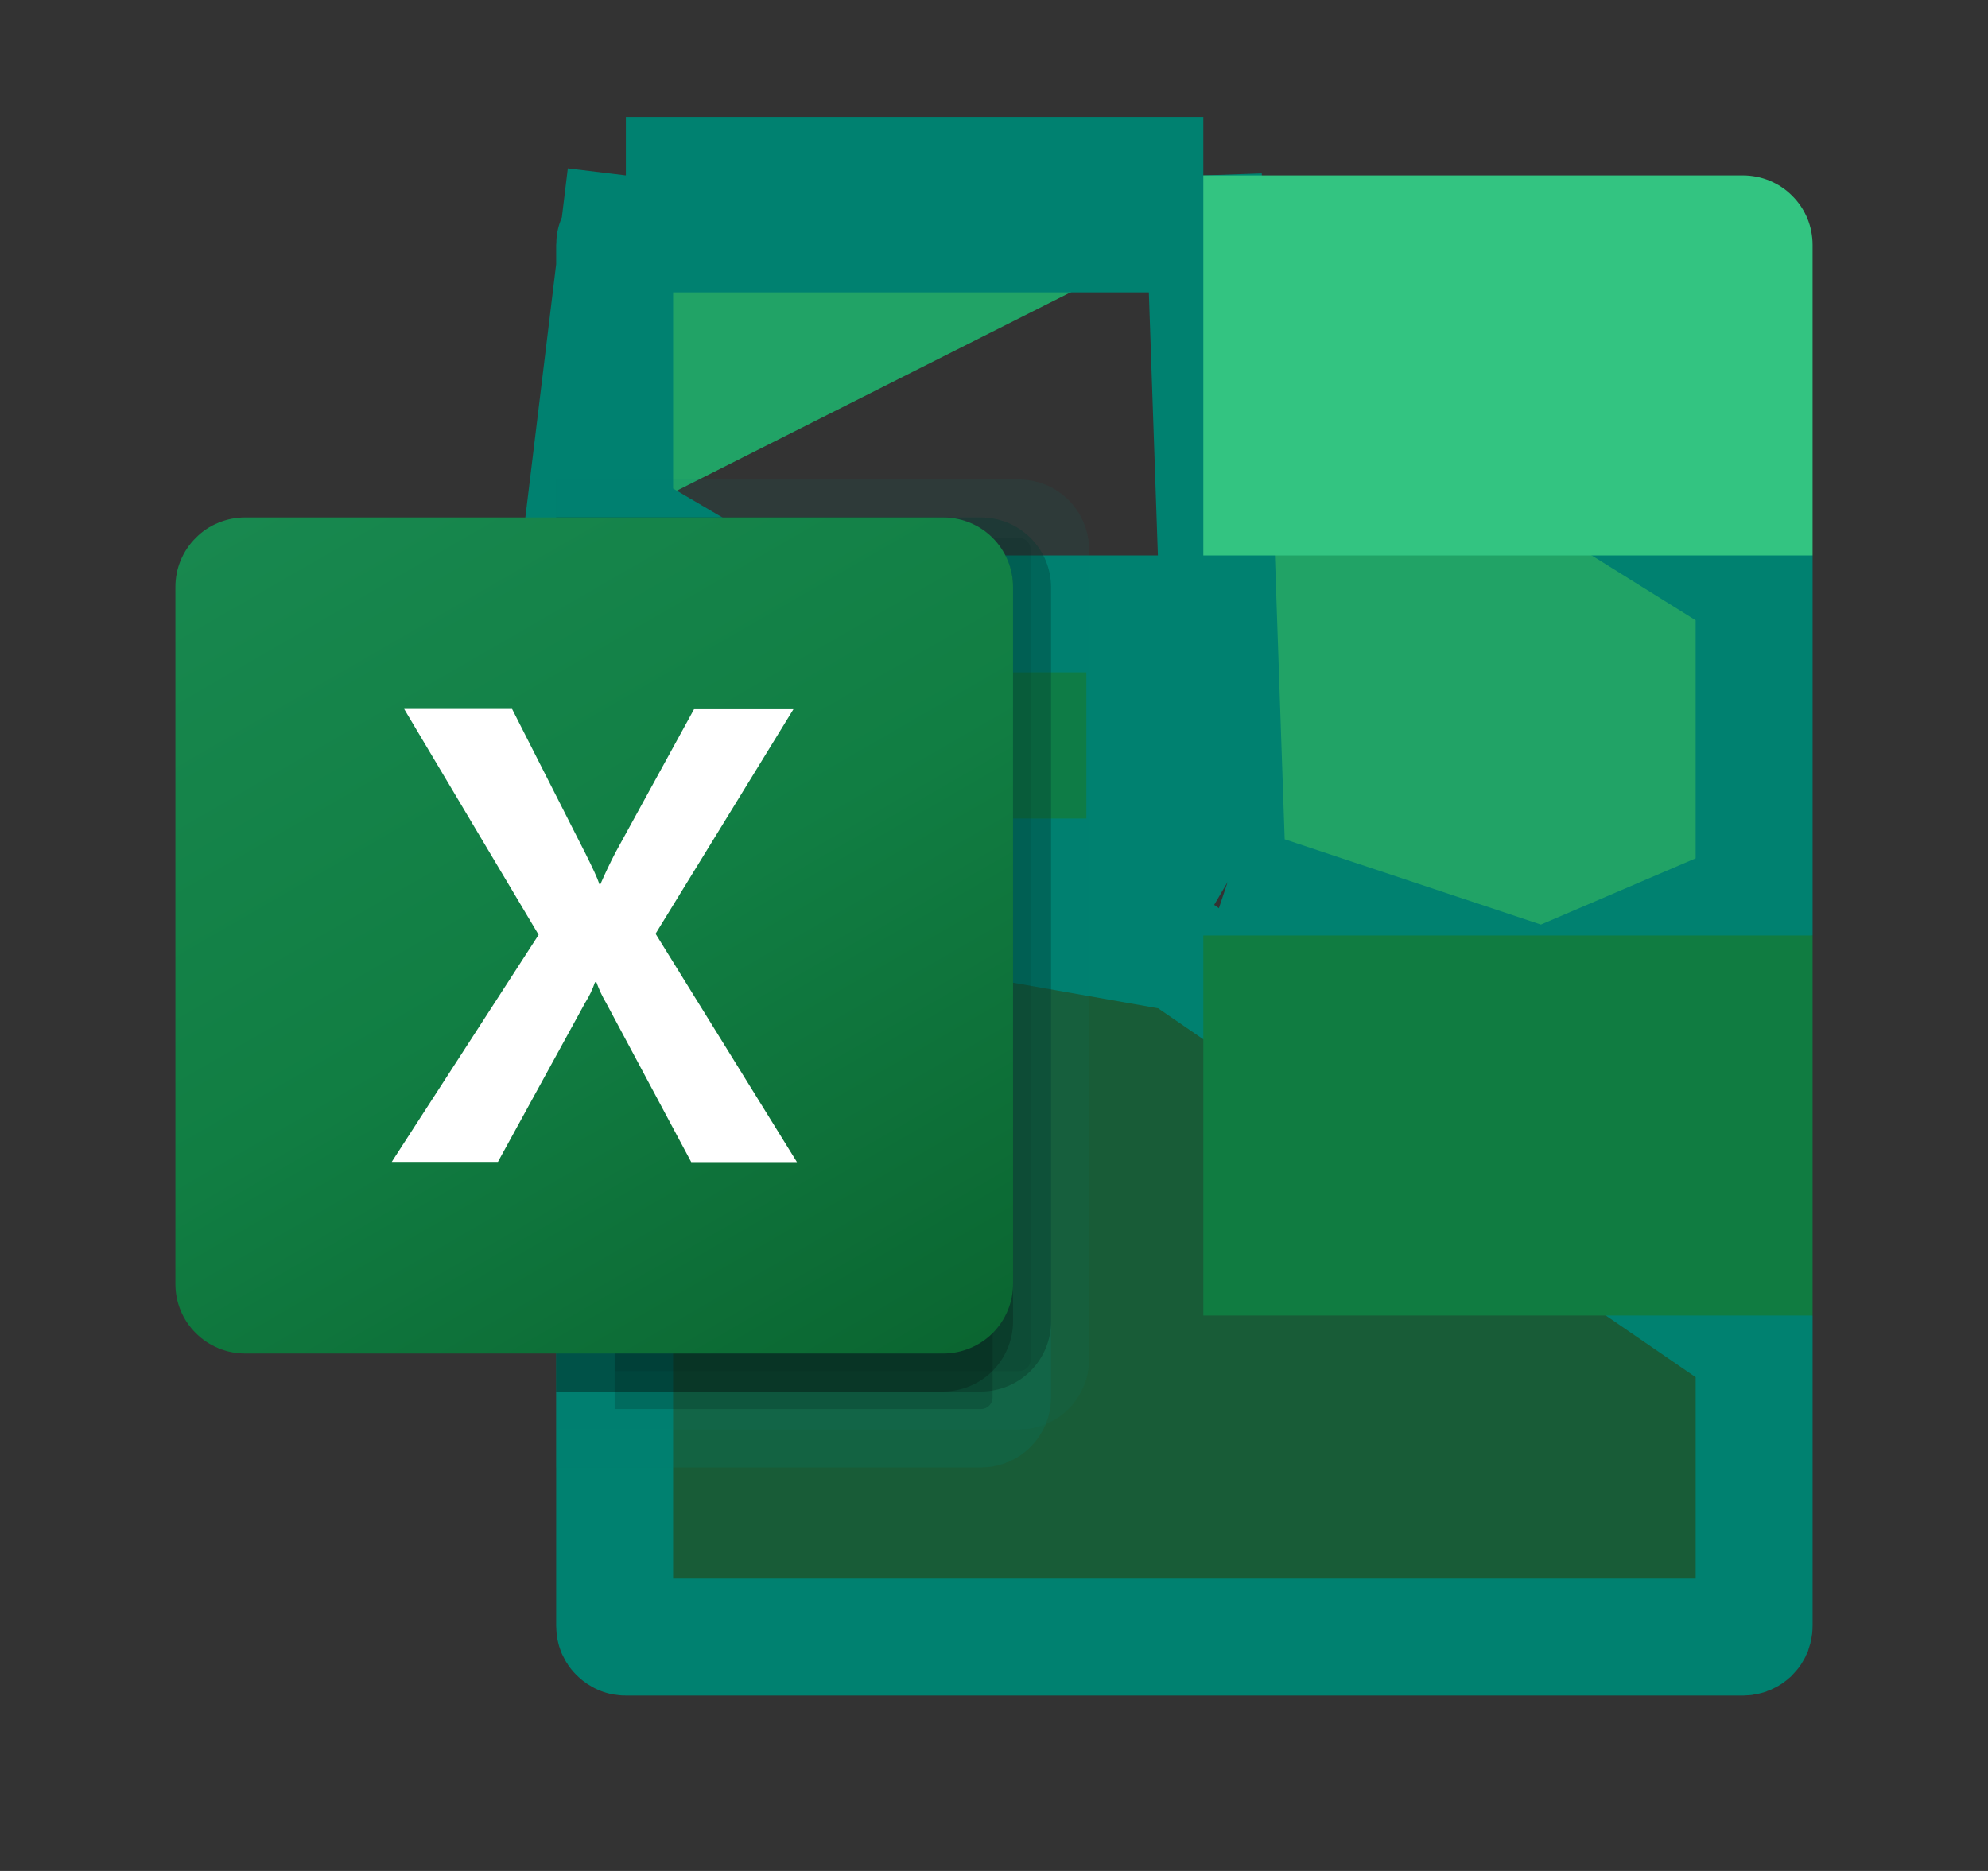 <svg width="17" height="16" viewBox="0 0 17 16" fill="none" xmlns="http://www.w3.org/2000/svg">
<rect x="0" y="0" width="17" height="16" fill="#333333" stroke="none"/>
<path d="M5.256 13.905V13.905V7.296L10.097 8.149L15 11.514V13.905L15 13.905C15 13.918 14.997 13.93 14.993 13.942C14.988 13.953 14.981 13.964 14.972 13.973C14.963 13.981 14.953 13.988 14.941 13.993C14.929 13.998 14.917 14 14.905 14H14.902L5.352 14L5.351 14C5.339 14 5.326 13.998 5.315 13.993C5.303 13.988 5.293 13.981 5.284 13.972C5.275 13.964 5.268 13.953 5.263 13.942C5.258 13.93 5.256 13.918 5.256 13.905Z" fill="#185C37" stroke="#008170"/>
<path d="M10.29 1.5H5.352M10.29 1.5L10.026 1.924L10.147 2M10.29 1.5V2H10.147M10.29 1.5L10.498 7.542M5.352 1.5L5.009 4.319L5.256 4.464M5.352 1.5V1.5V1.5ZM10.147 2H5.352H5.351V2C5.339 2 5.326 2.002 5.315 2.007C5.303 2.012 5.293 2.019 5.284 2.028C5.275 2.037 5.268 2.047 5.263 2.059C5.258 2.07 5.256 2.083 5.256 2.095L5.256 2.095L5.256 4.464M10.147 2L15 5.027V7.67L13.199 8.441L10.498 7.542M5.256 4.464L10.498 7.542M5.256 4.464L10.498 7.542" fill="#21A366" stroke="#008170"/>
<path d="M5.256 5.25H9.79V7.5H5.256V5.25Z" fill="#107C41" stroke="#008170"/>
<path opacity="0.1" d="M5.256 11.725V4.6H8.715C8.741 4.6 8.766 4.611 8.784 4.629C8.803 4.648 8.813 4.672 8.814 4.698V11.627C8.813 11.653 8.803 11.678 8.784 11.696C8.766 11.714 8.741 11.725 8.715 11.725H5.256Z" fill="black" stroke="#008170"/>
<path opacity="0.2" d="M5.256 12.05V4.925H8.39C8.416 4.925 8.441 4.936 8.459 4.954C8.477 4.972 8.488 4.997 8.488 5.023V11.952C8.488 11.978 8.477 12.002 8.459 12.021C8.441 12.039 8.416 12.05 8.39 12.05H5.256Z" fill="black" stroke="#008170"/>
<path opacity="0.2" d="M8.391 4.425H4.756V11.9H8.391C8.549 11.899 8.7 11.836 8.812 11.725C8.924 11.613 8.987 11.462 8.988 11.304V5.02C8.987 4.862 8.924 4.711 8.812 4.6C8.7 4.489 8.549 4.426 8.391 4.425Z" fill="black"/>
<path opacity="0.2" d="M8.066 4.425H4.756V11.9H8.066C8.224 11.899 8.375 11.836 8.487 11.725C8.598 11.613 8.662 11.462 8.663 11.304V5.02C8.662 4.862 8.598 4.711 8.487 4.6C8.375 4.489 8.224 4.426 8.066 4.425Z" fill="black"/>
<path d="M2.097 4.425H8.066C8.224 4.425 8.376 4.487 8.488 4.599C8.6 4.711 8.663 4.862 8.663 5.02V10.979C8.663 11.137 8.6 11.289 8.488 11.401C8.376 11.512 8.224 11.575 8.066 11.575H2.097C2.019 11.575 1.941 11.56 1.869 11.53C1.796 11.5 1.73 11.456 1.675 11.401C1.619 11.346 1.575 11.28 1.545 11.208C1.515 11.135 1.5 11.058 1.5 10.979V5.02C1.5 4.942 1.515 4.864 1.545 4.792C1.575 4.72 1.619 4.654 1.675 4.599C1.73 4.543 1.796 4.499 1.869 4.47C1.941 4.44 2.019 4.425 2.097 4.425Z" fill="url(#paint0_linear_11447_32551)"/>
<path d="M3.35 9.936L4.606 7.994L3.456 6.063H4.379L5.007 7.3C5.065 7.417 5.107 7.504 5.126 7.562H5.134C5.175 7.468 5.218 7.377 5.264 7.289L5.935 6.065H6.785L5.606 7.985L6.815 9.938H5.911L5.186 8.582C5.152 8.524 5.123 8.463 5.1 8.4H5.088C5.067 8.461 5.039 8.52 5.004 8.575L4.258 9.936H3.35Z" fill="white"/>
<path d="M14.903 1.5H10.29V4.75H15.5V2.095C15.5 2.017 15.485 1.94 15.455 1.867C15.425 1.795 15.381 1.729 15.325 1.674C15.27 1.618 15.204 1.575 15.132 1.545C15.059 1.515 14.981 1.5 14.903 1.5Z" fill="#33C481"/>
<path d="M10.29 8H15.5V11.25H10.29V8Z" fill="#107C41"/>
<defs>
<linearGradient id="paint0_linear_11447_32551" x1="2.747" y1="3.957" x2="7.416" y2="12.043" gradientUnits="userSpaceOnUse">
<stop stop-color="#18884F"/>
<stop offset="0.5" stop-color="#117E43"/>
<stop offset="1" stop-color="#0B6631"/>
</linearGradient>
</defs>
</svg>
